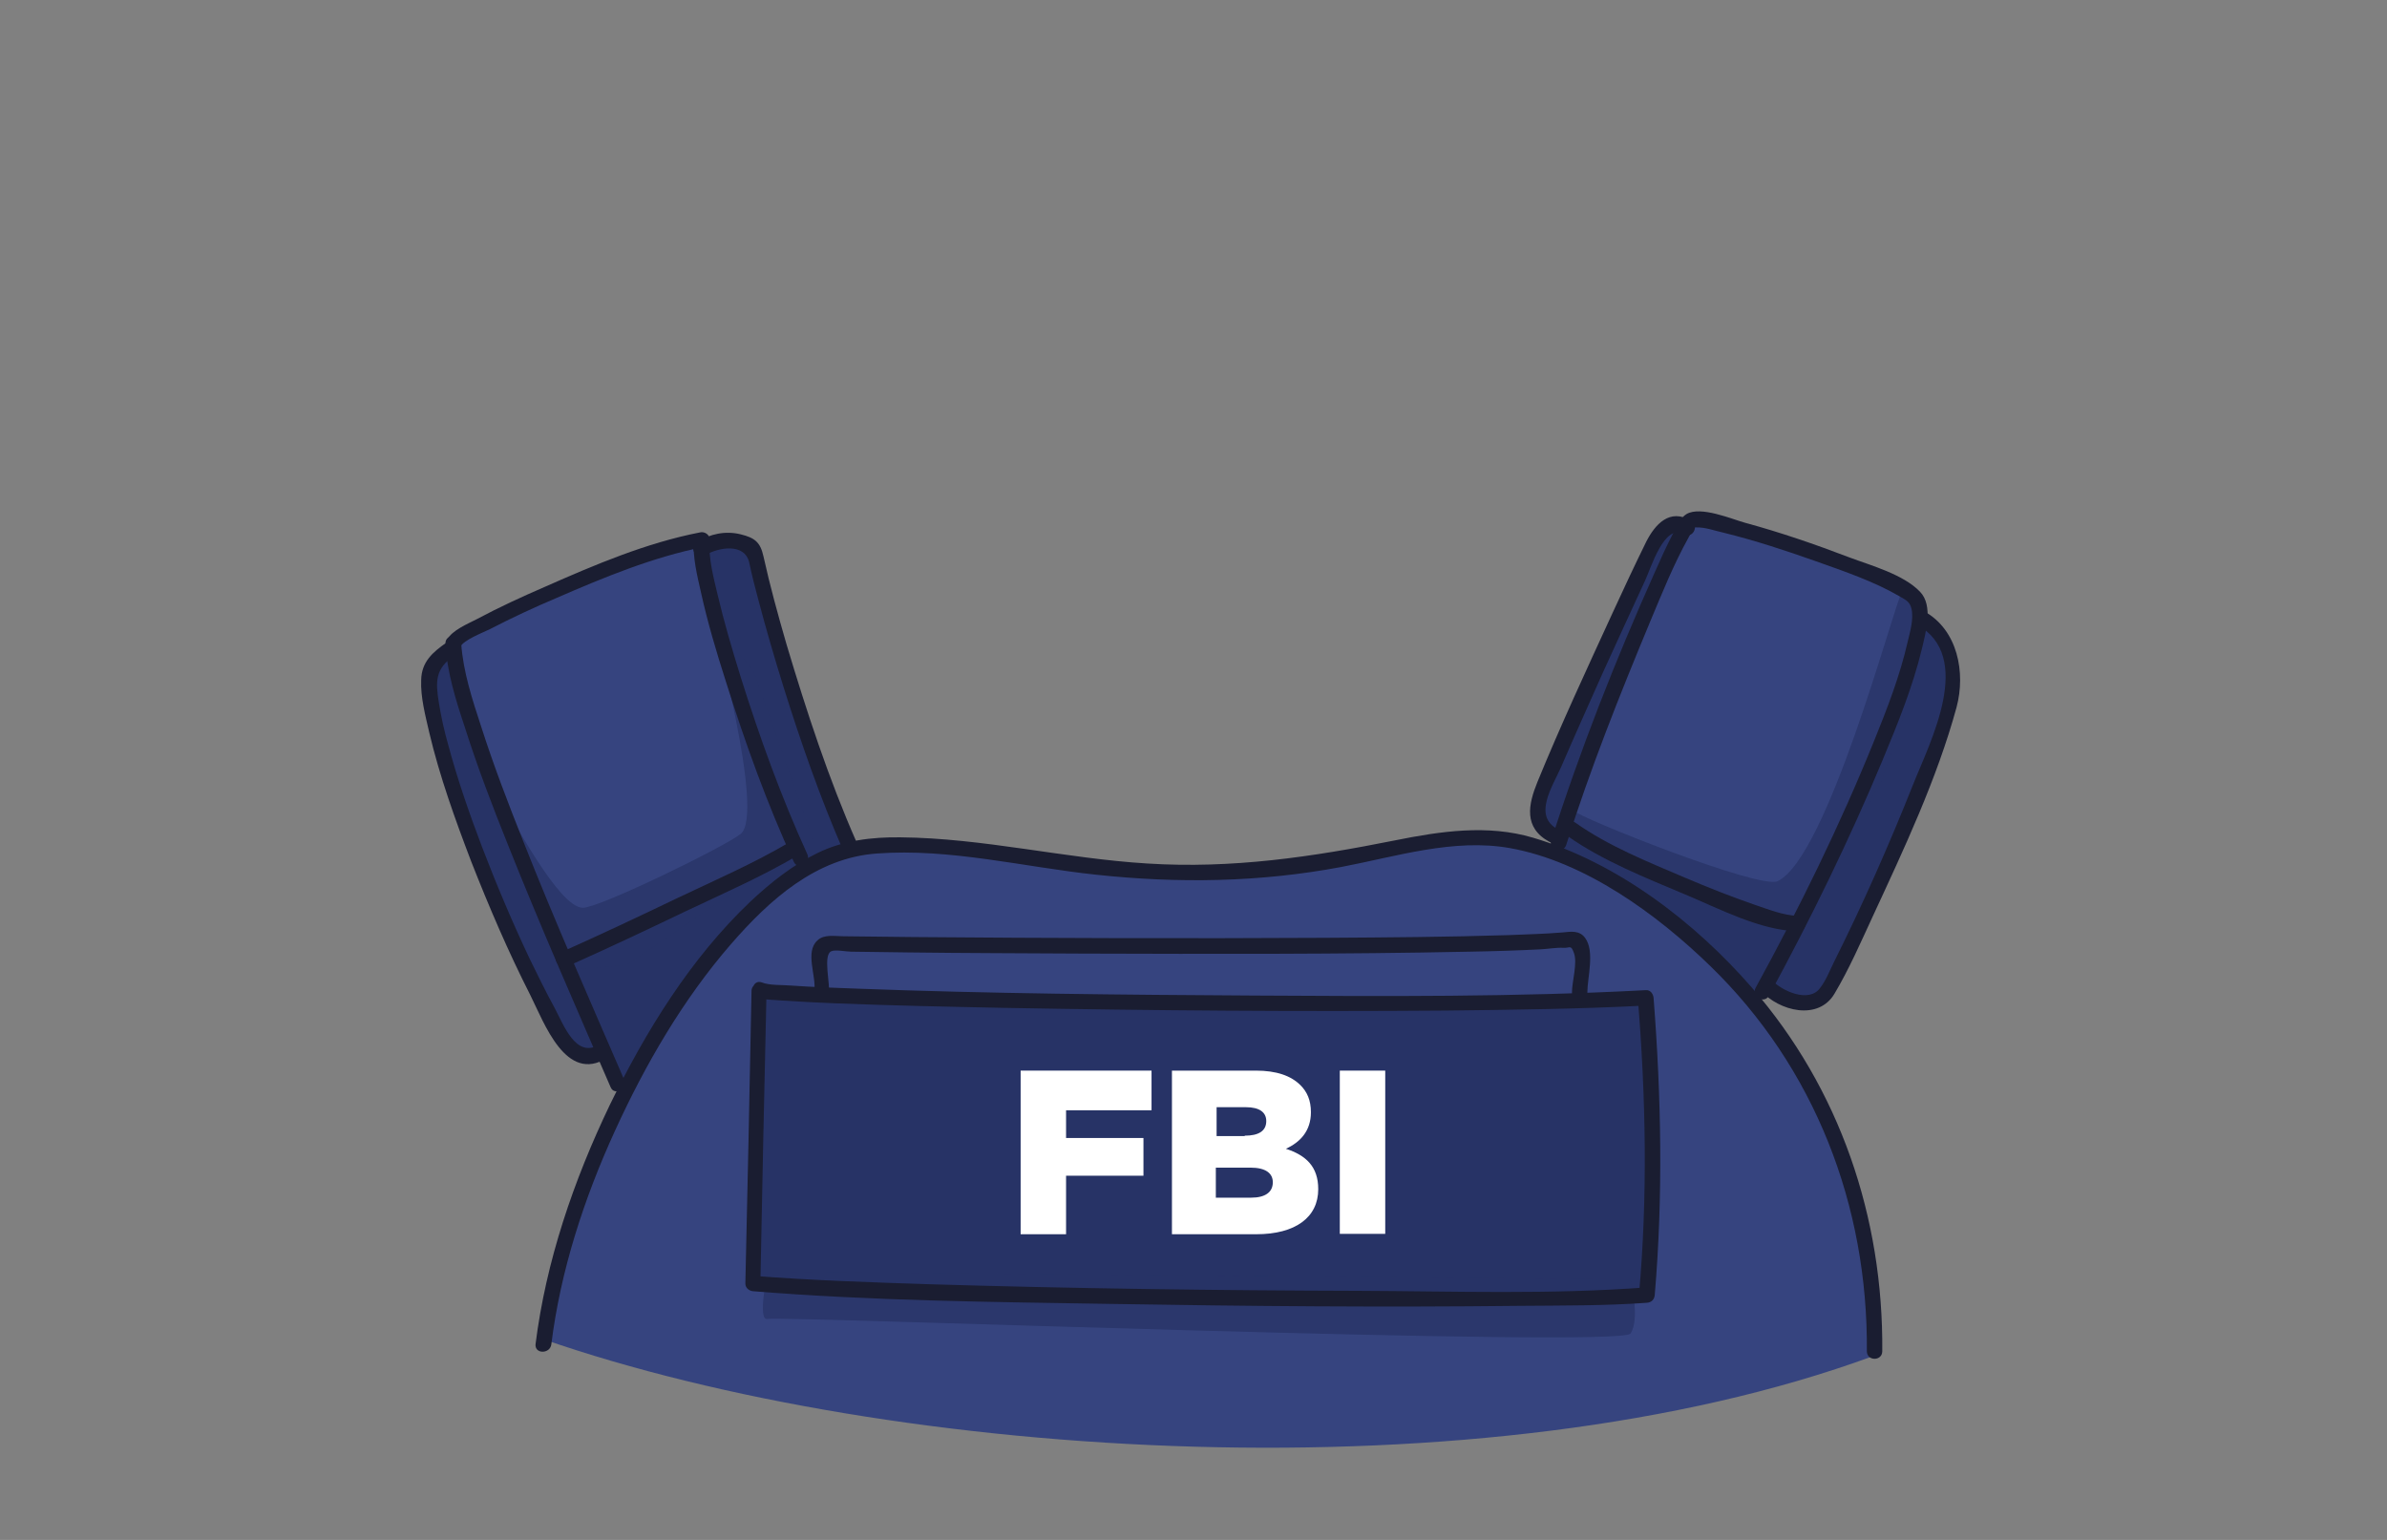 <?xml version="1.0" encoding="utf-8"?>
<!-- Generator: Adobe Illustrator 19.2.0, SVG Export Plug-In . SVG Version: 6.00 Build 0)  -->
<svg version="1.1" id="Layer_1" xmlns="http://www.w3.org/2000/svg" xmlns:xlink="http://www.w3.org/1999/xlink" x="0px" y="0px"
	 viewBox="0 0 620 400" style="enable-background:new 0 0 620 400;" xml:space="preserve">
<rect x="0" y="0" width="620" height="400" fill="#808080" stroke="none"/>
<style type="text/css">
	.st0{fill:#36447f;}
	.st1{fill:#273366;}
	.st2{opacity:0.75;fill:#273366;}
	.st3{fill:#1a1d31;}
	.st4{fill:#FFFFFF;}
</style>
<g>
	<g>
		<path class="st0" d="M406.2,220.8c-24.5-9.1-63.1,6.1-93.3,6.1c-34.9,0-86.2-14.7-103.8-2.3c-6,4.2-61.3,50.7-67.9,123.3
			c91.2,31.6,244.6,41.3,345.2,4.4c0.2-11.3-1.3-27.8-3.5-39.5C475.1,270.7,429.4,229.3,406.2,220.8z"/>
		<path class="st0" d="M146.5,247c-4.6-10.8-8.3-19.7-11.6-28.1c-3.5-8.7-7.5-19.1-10.9-29.7l-0.3-0.8c-2.2-6.6-4.4-13.5-4.9-20.5
			l0-0.4l0.2-0.3c1.2-1.5,4-2.8,6.2-3.8c0.6-0.3,1.2-0.6,1.6-0.8c4.9-2.6,10.5-5.1,17.3-8.1c11.9-5.1,23.6-10,35.7-12.7l1.1-0.2
			l0.1,1.1c0,0,0,0.1,0,0.1l0,0.1l0,0.1c0.1,3.4,0.9,6.8,1.7,10.1l0.2,0.8c1.9,8.4,4.4,16.6,6.3,22.8c5.1,16.1,10.2,30,15.6,42.3
			l0.4,0.8l-0.8,0.4c-7.1,4.1-14.6,7.6-21.9,11.1c-2,1-4.1,1.9-6.1,2.9c-9.1,4.4-18.9,9-28.7,13.4l-0.9,0.4L146.5,247z"/>
		<path class="st0" d="M465.9,238.8c-3.1-0.3-6.1-1.3-9.1-2.4l-1.4-0.5c-5.4-1.8-11.2-4.1-18.1-7l-2.8-1.2
			c-8.9-3.8-18.1-7.7-25.9-13.2c-0.1-0.1-0.1-0.1-0.2-0.1l-0.9-0.3l0.3-0.9c6.4-19.4,14-38,19.9-52.1l1-2.4c2.7-6.5,5.5-13.3,9-19.6
			c0.1-0.2,0.2-0.3,0.3-0.5l0.2-0.4l0.4-0.1c0.4-0.1,0.7-0.6,0.7-1l0-1l1,0l0.4,0c2,0,4,0.5,5.9,1.1c0.5,0.1,1,0.3,1.5,0.4
			c7.1,1.8,14.5,4.1,24,7.4l1.4,0.5c6.9,2.4,14.1,5,20.5,8.6l0.3,0.2c1.5,0.9,2.8,1.6,3.2,3.8c0.6,2.5-0.2,5.5-0.8,8l-0.2,0.9
			c-2,8.9-5.3,17.3-8.8,25.8c-6,14.7-12.8,29.6-20.9,45.5l-0.3,0.6L465.9,238.8z"/>
	</g>
	<g>
		<path class="st1" d="M158,273.6c-3.3-7.5-6.7-15.3-9.9-23l-0.4-0.9l0.9-0.4c9.9-4.4,19.8-9.1,29.1-13.6c2-1,4-1.9,6.1-2.9
			c7.1-3.3,14.5-6.8,21.4-10.8l1-0.5l0.9,1.9c0.1,0.2,0.2,0.3,0.3,0.4l1.3,0.7l0.2-1.7c0-0.2,0-0.4-0.1-0.6
			c-6.1-13.2-11.6-27.8-17.3-46.2c-2.7-8.5-4.5-15.2-6-21.5l-0.3-1.3c-0.8-3.2-1.5-6.4-1.8-9.7l0-0.7l0.6-0.3
			c1.8-0.9,3.9-1.3,5.7-1.3c3.3,0,5.5,1.6,6.1,4.5c0.6,2.9,1.4,6,2.4,9.8c1.8,6.9,3.9,14.2,6.5,22.5c5.3,16.7,9.8,29.3,14.9,40.9
			l0.5,1.1l-1.1,0.3c-2.2,0.6-4.1,1.3-5.9,2.2c-0.8,0.4-1.6,0.8-2.6,1.3l-1.5,0.8l0,0l-1.4,0.9c-3.8,2.5-7.6,5.5-11.7,9.3
			c-12.2,11.5-22.9,26.5-32.8,45.7l-1,1.9L158,273.6z"/>
		<path class="st1" d="M152.8,273.2c-4.3,0-6.9-5.2-8.8-9c-0.3-0.7-0.6-1.3-0.9-1.8c-2.1-3.9-4.2-8.1-6.5-12.9
			c-4.4-9.2-8.5-19-12.4-29.2c-3.9-10.2-6.7-18.7-8.8-26.7c-0.8-3-1.8-6.9-2.5-10.9c-0.8-4.8-1.1-8.5,2.6-11.8l1.4-1.3l0.3,1.8
			c0.9,5.9,2.8,12,4.4,16.9c3.5,10.9,7.6,21.6,11.2,30.7c6.8,17.2,14.1,33.9,22.1,52.4l0.5,1l-1.1,0.3
			C153.8,273.1,153.3,273.2,152.8,273.2z"/>
		<path class="st1" d="M454.3,257.2c-14.3-16.4-31.5-29.1-48.6-35.9l-1.6-0.6l1.3-1.1c0.1-0.1,0.2-0.3,0.3-0.5
			c0.1-0.4,0.3-0.8,0.4-1.2l0.7-2.2l1.1,0.8c8.1,5.6,17.7,9.7,26.9,13.5l3,1.3c1.6,0.7,3.2,1.4,4.9,2.1c6.7,2.9,14.2,6.3,21.3,7.2
			l1.4,0.2l-0.7,1.3c-2.6,5-5.3,10.1-8,15c-0.1,0.1-0.1,0.3-0.1,0.4l-0.2,2.3C456.5,259.8,454.5,257.4,454.3,257.2z"/>
		<path class="st1" d="M468.7,259.5c-2.6,0-5.8-1.3-8.2-3.3l-0.6-0.5l0.4-0.7c10.5-19.5,19.9-39,27.8-58c4-9.6,7.8-19,10.1-28.7
			l0.2-0.8c0.3-1.2,0.6-2.5,0.9-3.9l0.3-1.7l1.3,1.1c10.5,8.7,3.3,25.8-1.5,37.1c-0.6,1.4-1.2,2.8-1.7,4
			c-6.8,17-13.5,32.1-20.5,46.1c-0.3,0.6-0.6,1.2-0.9,1.8c-0.8,1.8-1.7,3.7-2.9,5.2C472.4,258.7,470.8,259.5,468.7,259.5z"/>
		<path class="st1" d="M403.5,215.9c-5.4-3.5-2.4-9.9-0.1-14.5c0.4-0.9,0.8-1.8,1.2-2.6c3.6-8.4,7.3-16.6,10.7-24.2
			c4.2-9.4,7.8-17.1,11.2-24.2c0.2-0.5,0.5-1.2,0.9-2.1c1.5-3.7,3.7-9.3,7-10.7l2.6-1.1l-1.3,2.4c-1.7,3.3-3.2,6.6-4.9,10.3
			c-10.5,23.5-18.9,45.1-25.6,66l-0.4,1.2L403.5,215.9z"/>
		<polygon class="st1" points="195.7,331.5 197.4,257.2 206.2,258.2 291.6,259.8 380.1,260.5 427.5,259.2 429.3,267.5 429.2,314.3 
			427.9,336.4 338.2,337.3 215.9,334.7 197.4,333.6 		"/>
		<path class="st2" d="M493.9,154c-2.2,4-19.2,68.7-32.2,74.9c-4.6,2.2-51.6-16.5-53.1-18.4c-1.5-1.9-1.7,5.3-1.7,5.3l29.9,17.5
			l30.6,8.3l21.7-39.5l11.7-34.9c0,0,0.7-13.1-3-13.1S493.9,154,493.9,154z"/>
		<path class="st2" d="M185.1,161.3c0,0,13.7,50.1,7.3,55.3c-3.9,3.2-36.6,19.2-41,19.2c-6.3,0-18.4-23.8-19.7-25
			c-3.4-3.1,14.7,41.3,14.7,41.3l16.4-1.4l48.4-32.9l-15.5-43.7L185.1,161.3z"/>
		<path class="st2" d="M199.4,330.3c0,0-2.8,13.1,0,12.3c2.8-0.8,221.5,7.6,224.1,3.8s0-14.1,0-14.1L199.4,330.3z"/>
	</g>
	<g>
		<g>
			<path class="st3" d="M143.2,349.2c2.4-19.2,8.5-37.9,16.5-55.4c7.9-17.3,17.7-34.2,30.2-48.6c10-11.5,22.1-22.4,37.9-23.5
				c18.9-1.4,38.1,3.5,56.8,5.5c21.4,2.3,42.6,2,63.8-2c14.2-2.7,29.2-7.5,43.8-4.9c19.5,3.5,38.2,17.2,52,30.6
				c27.2,26.4,41,62.3,40.7,100.1c0,2.6,4,2.6,4,0c0.3-34.7-11-68.2-33.9-94.5c-14.8-17-34.9-32.4-56.8-38.9
				c-11.8-3.5-24-1.7-35.9,0.7c-21.5,4.3-42.3,7.4-64.3,6c-21.4-1.3-42.6-6.6-64.1-6.8c-7.4-0.1-14.9,0.8-21.6,4.1
				c-6.4,3.1-12.2,7.7-17.4,12.6c-15.5,14.7-27.2,33.7-36.5,52.8c-9.4,19.6-16.6,40.6-19.3,62.2
				C138.9,351.8,142.9,351.7,143.2,349.2L143.2,349.2z"/>
		</g>
		<g>
			<path class="st3" d="M115.7,167.2c0.4,7.4,2.7,14.7,5,21.6c3.3,10.4,7.2,20.6,11.3,30.8c8.4,21.1,17.6,42,26.6,62.8
				c1,2.4,4.5,0.3,3.5-2c-8.9-20.6-18-41.1-26.2-61.9c-3.9-9.8-7.7-19.7-10.9-29.7c-2.3-7-4.7-14.3-5.2-21.6
				C119.6,164.6,115.6,164.6,115.7,167.2L115.7,167.2z"/>
		</g>
		<g>
			<path class="st3" d="M119.4,168.2c1-2,5.9-3.8,7.9-4.8c5.6-2.9,11.4-5.6,17.3-8.1c12.2-5.3,25-10.6,38.1-13.2
				c-0.8-0.6-1.7-1.3-2.5-1.9c-0.3,4.6,0.9,9.4,1.9,13.8c1.7,7.7,4,15.4,6.4,22.9c5,15.9,10.7,31.8,17.7,47c1.1,2.3,4.5,0.3,3.5-2
				c-6.8-14.9-12.4-30.4-17.3-46c-2.2-7.1-4.3-14.2-6-21.4c-1.1-4.6-2.4-9.5-2.1-14.3c0.1-1.4-1.4-2.2-2.5-1.9
				c-13.9,2.7-27.3,8.4-40.2,14.1c-6,2.6-11.9,5.3-17.7,8.4c-2.3,1.2-6.5,2.9-7.8,5.4C114.8,168.5,118.3,170.5,119.4,168.2
				L119.4,168.2z"/>
		</g>
		<g>
			<path class="st3" d="M147.4,251c10.3-4.6,20.5-9.4,30.7-14.3c9.7-4.6,19.8-9,29.1-14.5c2.2-1.3,0.2-4.8-2-3.5
				c-9.3,5.5-19.4,9.9-29.1,14.5c-10.2,4.9-20.4,9.7-30.7,14.3C143,248.6,145.1,252,147.4,251L147.4,251z"/>
		</g>
		<g>
			<path class="st3" d="M222.5,218.8c-7.3-16.6-13-34-18.2-51.4c-2.2-7.6-4.3-15.2-6-22.9c-0.8-3.6-2.2-4.8-5.9-5.7
				c-4-1-8-0.1-11.4,2c-2.2,1.3-0.2,4.8,2,3.5c3.7-2.2,10.4-3.3,11.6,1.8c0.7,3.3,1.5,6.5,2.4,9.8c2,7.6,4.2,15.1,6.5,22.5
				c4.5,14.4,9.5,28.7,15.5,42.5C220.1,223.2,223.5,221.2,222.5,218.8L222.5,218.8z"/>
		</g>
		<g>
			<path class="st3" d="M116,166.9c-3.6,2.5-6.5,5-6.6,9.7c-0.2,4.5,1.1,9.3,2.1,13.7c2.7,11.4,6.7,22.5,10.9,33.5
				c4.6,11.7,9.6,23.4,15.3,34.6c3.7,7.4,9.3,23.1,20,16.4c2.2-1.4,0.2-4.8-2-3.5c-6.1,3.8-9.3-5.1-11.6-9.4
				c-2.3-4.2-4.4-8.5-6.5-12.8c-4.5-9.5-8.6-19.2-12.4-29.1c-3.3-8.7-6.4-17.6-8.8-26.6c-1-3.5-1.8-7.1-2.4-10.8
				c-0.9-5.6-1-8.9,4-12.3C120.1,169,118.1,165.5,116,166.9L116,166.9z"/>
		</g>
		<g>
			<path class="st3" d="M406.8,219.5c6.2-19.7,13.9-39,21.8-58c3.1-7.4,6.1-14.9,10-21.9c0.4-0.7,0.8-1.7,1.4-2.4
				c0.5-0.5-0.8-0.1,0.5-0.2c2.4-0.1,5,0.9,7.3,1.4c8.1,2,16,4.6,23.9,7.4c7.3,2.6,15,5.2,21.7,9.1c1.7,1,2.7,1.4,3.1,3.3
				c0.6,2.6-0.4,6-1,8.5c-2,8.8-5.3,17.3-8.7,25.7c-8.9,22-19.4,43.4-30.8,64.2c-1.2,2.3,2.2,4.3,3.5,2
				c10.8-19.9,20.8-40.3,29.5-61.2c3.9-9.4,7.8-18.9,10.2-28.9c1-4.3,3-11.2-0.5-14.8c-4.3-4.5-12.7-6.8-18.3-8.9
				c-8.9-3.4-17.9-6.5-27.1-9c-3.6-1-11.5-4.4-15.2-2.3c-1.6,0.9-2.6,3.3-3.4,4.8c-1.8,3.4-3.4,7-5,10.6
				c-10.1,22.6-19.3,45.9-26.8,69.5C402.1,220.9,406,221.9,406.8,219.5L406.8,219.5z"/>
		</g>
		<g>
			<path class="st3" d="M467,237.9c-3.8-0.1-7.7-1.7-11.3-2.9c-6.1-2.1-12.1-4.5-18-7c-9.6-4.1-19.9-8.2-28.5-14.3
				c-2.1-1.5-4.1,2-2,3.5c9.1,6.4,20.2,10.8,30.4,15.1c8.9,3.7,19.6,9.4,29.4,9.6C469.6,242,469.6,238,467,237.9L467,237.9z"/>
		</g>
		<g>
			<path class="st3" d="M404.6,215.4c-6.5-3.5-1.4-11,0.9-16.2c3.5-8.1,7.1-16.1,10.7-24.2c3.7-8.1,7.4-16.2,11.1-24.2
				c1.5-3.2,5-15,10-12c2.2,1.3,4.2-2.1,2-3.5c-5.6-3.4-9.4,0.9-11.7,5.4c-3,6.1-5.9,12.3-8.7,18.4c-6.7,14.6-13.5,29.2-19.6,44.1
				c-2.3,5.7-3.7,11.8,3.2,15.5C404.8,220,406.8,216.6,404.6,215.4L404.6,215.4z"/>
		</g>
		<g>
			<path class="st3" d="M497.8,162.2c15.2,8.3,3.5,30.5-0.9,41.6c-6.2,15.6-13,31-20.5,46c-1.1,2.2-2.1,4.9-3.7,6.9
				c-2.8,3.8-9.7,0.9-12.6-2.2c-1.7-1.9-4.6,0.9-2.8,2.8c4.9,5.4,15,7.9,19.2,0.8c3.8-6.4,6.8-13.3,9.9-20
				c8.1-17.5,16.7-35.7,21.8-54.4c2.4-9,0.3-20.1-8.4-24.9C497.5,157.5,495.5,161,497.8,162.2L497.8,162.2z"/>
		</g>
		<g>
			<path class="st3" d="M195.2,257.4c-0.5,25.3-1,50.7-1.6,76c0,1.1,0.9,1.9,2,2c30.9,2.5,62,2.8,93,3.3
				c35.4,0.6,70.8,0.9,106.1,0.5c11-0.1,22.1,0,33.1-0.8c1.2-0.1,1.9-0.9,2-2c2.2-25.7,1.7-51.5-0.3-77.2c-0.1-1-0.8-2.1-2-2
				c-33.8,1.8-67.8,1.6-101.7,1.4c-34.5-0.2-68.9-0.5-103.4-1.8c-5.7-0.2-11.3-0.4-17-0.8c-2.4-0.2-5.5,0-7.5-0.8
				c-2.4-0.9-3.4,2.9-1.1,3.9c1.9,0.7,4.4,0.6,6.4,0.8c4.4,0.3,8.9,0.5,13.3,0.7c14.8,0.6,29.6,0.9,44.4,1.2
				c38.2,0.7,76.5,1,114.7,0.7c17.3-0.2,34.6-0.4,51.8-1.3c-0.7-0.7-1.3-1.3-2-2c2.1,25.7,2.6,51.5,0.3,77.2c0.7-0.7,1.3-1.3,2-2
				c-24.8,1.9-50,1-74.8,0.9c-37-0.1-74.1-0.6-111.1-1.7c-15.4-0.5-30.9-1-46.3-2.2c0.7,0.7,1.3,1.3,2,2c0.5-25.3,1-50.7,1.6-76
				C199.2,254.9,195.2,254.9,195.2,257.4L195.2,257.4z"/>
		</g>
		<g>
			<path class="st3" d="M215.3,258.3c0.4-2.6-1.6-10.2,0.6-11.2c1.1-0.5,3.9,0.1,5.1,0.1c5,0.1,9.9,0.1,14.9,0.2
				c15.1,0.2,30.2,0.2,45.3,0.3c33.5,0.1,67.1,0.2,100.6-0.5c6.1-0.1,12.2-0.3,18.3-0.6c2-0.1,4.1-0.5,6-0.4
				c1.7,0.1,1.9-0.9,2.7,1.3c1,2.6-0.5,7.5-0.5,10.3c0,2.6,4,2.6,4,0c0-3.9,2-10.7-0.6-14.2c-1.5-2-3.7-1.6-5.8-1.4
				c-4.7,0.4-9.4,0.5-14.1,0.7c-15.8,0.5-31.5,0.6-47.3,0.7c-35.8,0.2-71.6,0.1-107.4-0.2c-6-0.1-12-0.1-18-0.2
				c-2.2,0-5.1-0.6-6.8,1.1c-3.3,3-0.2,9.3-0.8,13.1C211.1,259.7,214.9,260.8,215.3,258.3L215.3,258.3z"/>
		</g>
	</g>
	<g>
		<path class="st4" d="M265.1,278.1h34v10.3h-22.2v7.2H297v9.8h-20.1v15.2h-11.8V278.1z"/>
		<path class="st4" d="M304.4,278.1h21.8c5.3,0,9.1,1.3,11.6,3.8c1.7,1.7,2.7,3.9,2.7,7c0,4.9-2.8,7.8-6.5,9.5
			c5.2,1.7,8.4,4.6,8.4,10.5c0,7.3-5.9,11.7-16.1,11.7h-21.9V278.1z M323.3,295c3.6,0,5.6-1.2,5.6-3.8c0-2.3-1.8-3.6-5.3-3.6h-7.6
			v7.5H323.3z M325,311.1c3.6,0,5.6-1.4,5.6-4c0-2.3-1.8-3.8-5.8-3.8h-9v7.8H325z"/>
		<path class="st4" d="M348,278.1h11.8v42.4H348V278.1z"/>
	</g>
</g>
</svg>
